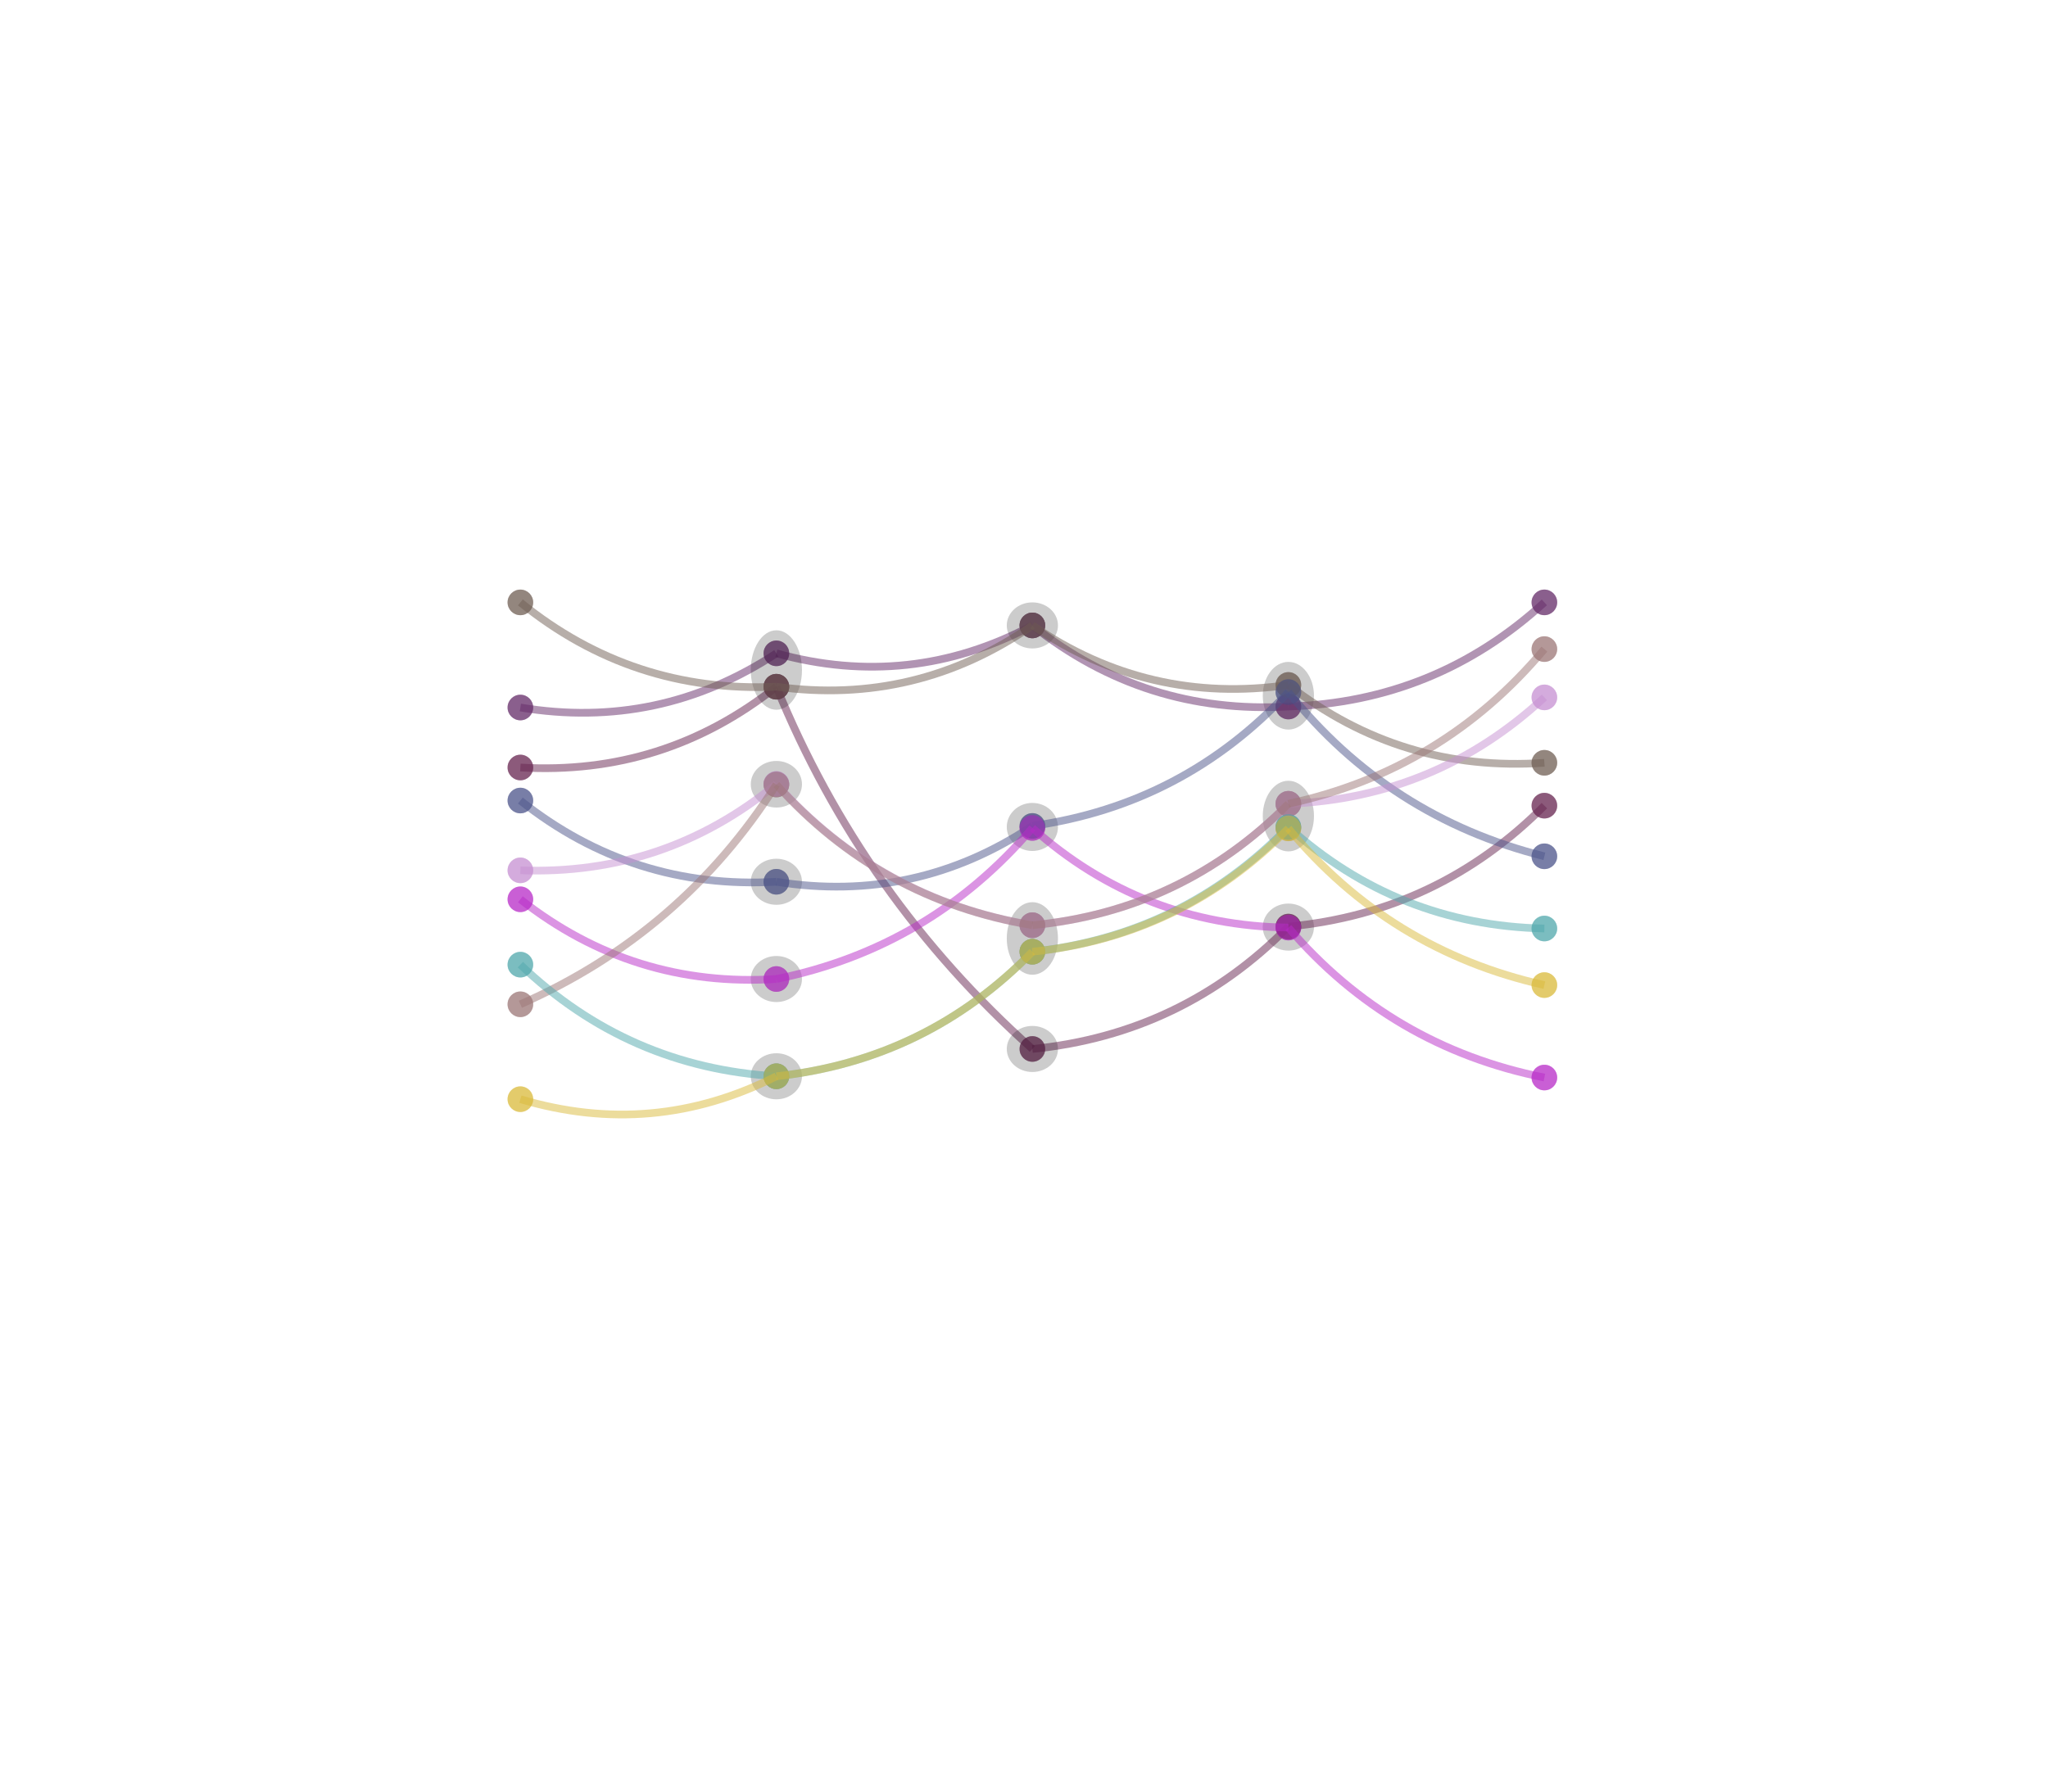 <svg
  version="1.2"
  xmlns="http://www.w3.org/2000/svg"
  viewBox="0 0 800 700"
  penrose="0"
>
  <penrose>
    <croppedViewBox>
      198.27133083561287 230.35791826126518 410.00004896461235
      214.55566754178972
    </croppedViewBox>
  </penrose>
  <rect
    x="293.271"
    y="246.262"
    width="20"
    height="31.052"
    fill="#ffffff"
    fill-opacity="0"
    stroke="none"
    rx="0"
    transform="rotate(0, 303.271, 261.788)"
  >
    <title>`E11`.rect</title>
  </rect>
  <rect
    x="393.271"
    y="352.493"
    width="20"
    height="28.353"
    fill="#ffffff"
    fill-opacity="0"
    stroke="none"
    rx="0"
    transform="rotate(0, 403.271, 366.669)"
  >
    <title>`E24`.rect</title>
  </rect>
  <rect
    x="293.271"
    y="335.517"
    width="20"
    height="18"
    fill="#ffffff"
    fill-opacity="0"
    stroke="none"
    rx="0"
    transform="rotate(0, 303.271, 344.517)"
  >
    <title>`E12`.rect</title>
  </rect>
  <rect
    x="293.271"
    y="411.517"
    width="20"
    height="18"
    fill="#ffffff"
    fill-opacity="0"
    stroke="none"
    rx="0"
    transform="rotate(0, 303.271, 420.517)"
  >
    <title>`E15`.rect</title>
  </rect>
  <rect
    x="493.271"
    y="353.033"
    width="20"
    height="18.382"
    fill="#ffffff"
    fill-opacity="0"
    stroke="none"
    rx="0"
    transform="rotate(0, 503.271, 362.225)"
  >
    <title>`E31`.rect</title>
  </rect>
  <rect
    x="393.271"
    y="400.846"
    width="20"
    height="18"
    fill="#ffffff"
    fill-opacity="0"
    stroke="none"
    rx="0"
    transform="rotate(0, 403.271, 409.846)"
  >
    <title>`E21`.rect</title>
  </rect>
  <rect
    x="393.271"
    y="235.358"
    width="20"
    height="18"
    fill="#ffffff"
    fill-opacity="0"
    stroke="none"
    rx="0"
    transform="rotate(0, 403.271, 244.358)"
  >
    <title>`E22`.rect</title>
  </rect>
  <rect
    x="493.271"
    y="258.612"
    width="20"
    height="26.443"
    fill="#ffffff"
    fill-opacity="0"
    stroke="none"
    rx="0"
    transform="rotate(0, 503.271, 271.833)"
  >
    <title>`E32`.rect</title>
  </rect>
  <circle
    fill="#652b68"
    fill-opacity="0.5"
    cx="503.271"
    cy="276.055"
    stroke="none"
    r="5"
  >
    <title>`N2`.dot3</title>
  </circle>
  <rect
    x="293.271"
    y="297.314"
    width="20"
    height="18.203"
    fill="#ffffff"
    fill-opacity="0"
    stroke="none"
    rx="0"
    transform="rotate(0, 303.271, 306.415)"
  >
    <title>`E14`.rect</title>
  </rect>
  <rect
    x="293.271"
    y="373.517"
    width="20"
    height="18"
    fill="#ffffff"
    fill-opacity="0"
    stroke="none"
    rx="0"
    transform="rotate(0, 303.271, 382.517)"
  >
    <title>`E13`.rect</title>
  </rect>
  <rect
    x="393.271"
    y="313.714"
    width="20"
    height="18.768"
    fill="#ffffff"
    fill-opacity="0"
    stroke="none"
    rx="0"
    transform="rotate(0, 403.271, 323.098)"
  >
    <title>`E23`.rect</title>
  </rect>
  <circle
    fill="#715f55"
    fill-opacity="0.5"
    cx="403.271"
    cy="244.358"
    stroke="none"
    r="5"
  >
    <title>`N3`.dot2</title>
  </circle>
  <circle
    fill="#4d558a"
    fill-opacity="0.5"
    cx="303.271"
    cy="344.517"
    stroke="none"
    r="5"
  >
    <title>`N4`.dot1</title>
  </circle>
  <rect
    x="493.271"
    y="305.055"
    width="20"
    height="27.597"
    fill="#ffffff"
    fill-opacity="0"
    stroke="none"
    rx="0"
    transform="rotate(0, 503.271, 318.853)"
  >
    <title>`E33`.rect</title>
  </rect>
  <circle
    fill="#50a9ac"
    fill-opacity="0.5"
    cx="403.271"
    cy="371.846"
    stroke="none"
    r="5"
  >
    <title>`N8`.dot2</title>
  </circle>
  <circle
    fill="#9d7676"
    fill-opacity="0.5"
    cx="503.271"
    cy="314.055"
    stroke="none"
    r="5"
  >
    <title>`N7`.dot3</title>
  </circle>
  <circle
    fill="#715f55"
    fill-opacity="0.5"
    cx="503.271"
    cy="267.612"
    stroke="none"
    r="5"
  >
    <title>`N3`.dot3</title>
  </circle>
  <circle
    fill="#715f55"
    fill-opacity="0.5"
    cx="303.271"
    cy="268.312"
    stroke="none"
    r="5"
  >
    <title>`N3`.dot1</title>
  </circle>
  <circle
    fill="#dbba3b"
    fill-opacity="0.5"
    cx="303.271"
    cy="420.517"
    stroke="none"
    r="5"
  >
    <title>`N9`.dot1</title>
  </circle>
  <circle
    fill="#dbba3b"
    fill-opacity="0.5"
    cx="503.271"
    cy="323.652"
    stroke="none"
    r="5"
  >
    <title>`N9`.dot3</title>
  </circle>
  <circle
    fill="#b82ac9"
    fill-opacity="0.5"
    cx="303.271"
    cy="382.517"
    stroke="none"
    r="5"
  >
    <title>`N5`.dot1</title>
  </circle>
  <circle
    fill="#b82ac9"
    fill-opacity="0.5"
    cx="403.271"
    cy="323.482"
    stroke="none"
    r="5"
  >
    <title>`N5`.dot2</title>
  </circle>
  <circle
    fill="#4d558a"
    fill-opacity="0.5"
    cx="403.271"
    cy="322.714"
    stroke="none"
    r="5"
  >
    <title>`N4`.dot2</title>
  </circle>
  <circle
    fill="#50a9ac"
    fill-opacity="0.5"
    cx="303.271"
    cy="420.517"
    stroke="none"
    r="5"
  >
    <title>`N8`.dot1</title>
  </circle>
  <circle
    fill="#652b68"
    fill-opacity="0.5"
    cx="403.271"
    cy="244.358"
    stroke="none"
    r="5"
  >
    <title>`N2`.dot2</title>
  </circle>
  <circle
    fill="#9d7676"
    fill-opacity="0.5"
    cx="303.271"
    cy="306.517"
    stroke="none"
    r="5"
  >
    <title>`N7`.dot1</title>
  </circle>
  <circle
    fill="#672551"
    fill-opacity="0.5"
    cx="303.271"
    cy="268.314"
    stroke="none"
    r="5"
  >
    <title>`N1`.dot1</title>
  </circle>
  <circle
    fill="#b82ac9"
    fill-opacity="0.5"
    cx="503.271"
    cy="362.416"
    stroke="none"
    r="5"
  >
    <title>`N5`.dot3</title>
  </circle>
  <circle
    fill="#9d7676"
    fill-opacity="0.5"
    cx="403.271"
    cy="361.504"
    stroke="none"
    r="5"
  >
    <title>`N7`.dot2</title>
  </circle>
  <circle
    fill="#50a9ac"
    fill-opacity="0.5"
    cx="503.271"
    cy="323.099"
    stroke="none"
    r="5"
  >
    <title>`N8`.dot3</title>
  </circle>
  <circle
    fill="#672551"
    fill-opacity="0.5"
    cx="403.271"
    cy="409.846"
    stroke="none"
    r="5"
  >
    <title>`N1`.dot2</title>
  </circle>
  <circle
    fill="#dbba3b"
    fill-opacity="0.5"
    cx="403.271"
    cy="371.846"
    stroke="none"
    r="5"
  >
    <title>`N9`.dot2</title>
  </circle>
  <circle
    fill="#672551"
    fill-opacity="0.5"
    cx="503.271"
    cy="362.033"
    stroke="none"
    r="5"
  >
    <title>`N1`.dot3</title>
  </circle>
  <circle
    fill="#652b68"
    fill-opacity="0.5"
    cx="303.271"
    cy="255.262"
    stroke="none"
    r="5"
  >
    <title>`N2`.dot1</title>
  </circle>
  <circle
    fill="#c690d3"
    fill-opacity="0.5"
    cx="303.271"
    cy="306.314"
    stroke="none"
    r="5"
  >
    <title>`N6`.dot1</title>
  </circle>
  <circle
    fill="#c690d3"
    fill-opacity="0.5"
    cx="403.271"
    cy="361.493"
    stroke="none"
    r="5"
  >
    <title>`N6`.dot2</title>
  </circle>
  <circle
    fill="#4d558a"
    fill-opacity="0.5"
    cx="503.271"
    cy="270.394"
    stroke="none"
    r="5"
  >
    <title>`N4`.dot3</title>
  </circle>
  <circle
    fill="#c690d3"
    fill-opacity="0.5"
    cx="503.271"
    cy="314.059"
    stroke="none"
    r="5"
  >
    <title>`N6`.dot3</title>
  </circle>
  <ellipse
    fill="#000000"
    fill-opacity="0.2"
    cx="503.271"
    cy="362.225"
    stroke="none"
    rx="10"
    ry="9.191"
  >
    <title>`E31`.ellipse</title>
  </ellipse>
  <circle
    fill="#672551"
    fill-opacity="0.5"
    cx="203.271"
    cy="299.874"
    stroke="none"
    r="5"
  >
    <title>`N1`.dotl</title>
  </circle>
  <circle
    fill="#672551"
    fill-opacity="0.5"
    cx="503.271"
    cy="362.033"
    stroke="none"
    r="5"
  >
    <title>`N1`.dot3P</title>
  </circle>
  <circle
    fill="#672551"
    fill-opacity="0.5"
    cx="603.271"
    cy="314.782"
    stroke="none"
    r="5"
  >
    <title>`N1`.dotrP</title>
  </circle>
  <circle
    fill="#672551"
    fill-opacity="0.5"
    cx="403.271"
    cy="409.846"
    stroke="none"
    r="5"
  >
    <title>`N1`.dot2P</title>
  </circle>
  <circle
    fill="#672551"
    fill-opacity="0.5"
    cx="303.271"
    cy="268.314"
    stroke="none"
    r="5"
  >
    <title>`N1`.dot1P</title>
  </circle>
  <circle
    fill="#672551"
    fill-opacity="0.5"
    cx="603.271"
    cy="314.782"
    stroke="none"
    r="5"
  >
    <title>`N1`.dotr</title>
  </circle>
  <circle
    fill="#672551"
    fill-opacity="0.5"
    cx="203.271"
    cy="299.874"
    stroke="none"
    r="5"
  >
    <title>`N1`.dotlP</title>
  </circle>
  <g>
    <filter
      id="hypergraph__`N1`.line3r-shadow"
      x="0"
      y="0"
      width="200%"
      height="200%"
    >
      <feOffset result="offOut" in="SourceAlpha" dx="5" dy="5" />
      <feGaussianBlur result="blurOut" in="offOut" stdDeviation="4" />
      <feBlend in="SourceGraphic" in2="blurOut" mode="normal" />
      <feComponentTransfer>
        <feFuncA type="linear" slope="0.5" />
      </feComponentTransfer>
      <feMerge>
        <feMergeNode />
        <feMergeNode in="SourceGraphic" />
      </feMerge>
    </filter>
    <path
      fill="none"
      stroke="#672551"
      stroke-opacity="0.5"
      stroke-width="3"
      stroke-linecap="butt"
      d="M 503.271 362.033 Q 561.816 356.49 603.271 314.782"
    />
    <title>`N1`.line3r</title>
  </g>
  <g>
    <filter
      id="hypergraph__`N1`.line12-shadow"
      x="0"
      y="0"
      width="200%"
      height="200%"
    >
      <feOffset result="offOut" in="SourceAlpha" dx="5" dy="5" />
      <feGaussianBlur result="blurOut" in="offOut" stdDeviation="4" />
      <feBlend in="SourceGraphic" in2="blurOut" mode="normal" />
      <feComponentTransfer>
        <feFuncA type="linear" slope="0.5" />
      </feComponentTransfer>
      <feMerge>
        <feMergeNode />
        <feMergeNode in="SourceGraphic" />
      </feMerge>
    </filter>
    <path
      fill="none"
      stroke="#672551"
      stroke-opacity="0.5"
      stroke-width="3"
      stroke-linecap="butt"
      d="M 303.271 268.314 Q 336.937 350.621 403.271 409.846"
    />
    <title>`N1`.line12</title>
  </g>
  <g>
    <filter
      id="hypergraph__`N1`.line23-shadow"
      x="0"
      y="0"
      width="200%"
      height="200%"
    >
      <feOffset result="offOut" in="SourceAlpha" dx="5" dy="5" />
      <feGaussianBlur result="blurOut" in="offOut" stdDeviation="4" />
      <feBlend in="SourceGraphic" in2="blurOut" mode="normal" />
      <feComponentTransfer>
        <feFuncA type="linear" slope="0.5" />
      </feComponentTransfer>
      <feMerge>
        <feMergeNode />
        <feMergeNode in="SourceGraphic" />
      </feMerge>
    </filter>
    <path
      fill="none"
      stroke="#672551"
      stroke-opacity="0.5"
      stroke-width="3"
      stroke-linecap="butt"
      d="M 403.271 409.846 Q 461.898 403.983 503.271 362.033"
    />
    <title>`N1`.line23</title>
  </g>
  <g>
    <filter
      id="hypergraph__`N1`.linel1-shadow"
      x="0"
      y="0"
      width="200%"
      height="200%"
    >
      <feOffset result="offOut" in="SourceAlpha" dx="5" dy="5" />
      <feGaussianBlur result="blurOut" in="offOut" stdDeviation="4" />
      <feBlend in="SourceGraphic" in2="blurOut" mode="normal" />
      <feComponentTransfer>
        <feFuncA type="linear" slope="0.5" />
      </feComponentTransfer>
      <feMerge>
        <feMergeNode />
        <feMergeNode in="SourceGraphic" />
      </feMerge>
    </filter>
    <path
      fill="none"
      stroke="#672551"
      stroke-opacity="0.5"
      stroke-width="3"
      stroke-linecap="butt"
      d="M 203.271 299.874 Q 259.291 303.166 303.271 268.314"
    />
    <title>`N1`.linel1</title>
  </g>
  <ellipse
    fill="#000000"
    fill-opacity="0.2"
    cx="403.271"
    cy="409.846"
    stroke="none"
    rx="10"
    ry="9"
  >
    <title>`E21`.ellipse</title>
  </ellipse>
  <ellipse
    fill="#000000"
    fill-opacity="0.2"
    cx="503.271"
    cy="271.833"
    stroke="none"
    rx="10"
    ry="13.222"
  >
    <title>`E32`.ellipse</title>
  </ellipse>
  <circle
    fill="#652b68"
    fill-opacity="0.5"
    cx="203.271"
    cy="276.432"
    stroke="none"
    r="5"
  >
    <title>`N2`.dotl</title>
  </circle>
  <circle
    fill="#652b68"
    fill-opacity="0.5"
    cx="503.271"
    cy="276.055"
    stroke="none"
    r="5"
  >
    <title>`N2`.dot3P</title>
  </circle>
  <circle
    fill="#652b68"
    fill-opacity="0.5"
    cx="603.271"
    cy="235.358"
    stroke="none"
    r="5"
  >
    <title>`N2`.dotrP</title>
  </circle>
  <circle
    fill="#652b68"
    fill-opacity="0.5"
    cx="403.271"
    cy="244.358"
    stroke="none"
    r="5"
  >
    <title>`N2`.dot2P</title>
  </circle>
  <circle
    fill="#652b68"
    fill-opacity="0.5"
    cx="303.271"
    cy="255.262"
    stroke="none"
    r="5"
  >
    <title>`N2`.dot1P</title>
  </circle>
  <circle
    fill="#652b68"
    fill-opacity="0.5"
    cx="603.271"
    cy="235.358"
    stroke="none"
    r="5"
  >
    <title>`N2`.dotr</title>
  </circle>
  <circle
    fill="#652b68"
    fill-opacity="0.5"
    cx="203.271"
    cy="276.432"
    stroke="none"
    r="5"
  >
    <title>`N2`.dotlP</title>
  </circle>
  <g>
    <filter
      id="hypergraph__`N2`.line3r-shadow"
      x="0"
      y="0"
      width="200%"
      height="200%"
    >
      <feOffset result="offOut" in="SourceAlpha" dx="5" dy="5" />
      <feGaussianBlur result="blurOut" in="offOut" stdDeviation="4" />
      <feBlend in="SourceGraphic" in2="blurOut" mode="normal" />
      <feComponentTransfer>
        <feFuncA type="linear" slope="0.5" />
      </feComponentTransfer>
      <feMerge>
        <feMergeNode />
        <feMergeNode in="SourceGraphic" />
      </feMerge>
    </filter>
    <path
      fill="none"
      stroke="#652b68"
      stroke-opacity="0.5"
      stroke-width="3"
      stroke-linecap="butt"
      d="M 503.271 276.055 Q 560.81 274.231 603.271 235.358"
    />
    <title>`N2`.line3r</title>
  </g>
  <g>
    <filter
      id="hypergraph__`N2`.line12-shadow"
      x="0"
      y="0"
      width="200%"
      height="200%"
    >
      <feOffset result="offOut" in="SourceAlpha" dx="5" dy="5" />
      <feGaussianBlur result="blurOut" in="offOut" stdDeviation="4" />
      <feBlend in="SourceGraphic" in2="blurOut" mode="normal" />
      <feComponentTransfer>
        <feFuncA type="linear" slope="0.5" />
      </feComponentTransfer>
      <feMerge>
        <feMergeNode />
        <feMergeNode in="SourceGraphic" />
      </feMerge>
    </filter>
    <path
      fill="none"
      stroke="#652b68"
      stroke-opacity="0.5"
      stroke-width="3"
      stroke-linecap="butt"
      d="M 303.271 255.262 Q 355.439 269.692 403.271 244.358"
    />
    <title>`N2`.line12</title>
  </g>
  <g>
    <filter
      id="hypergraph__`N2`.line23-shadow"
      x="0"
      y="0"
      width="200%"
      height="200%"
    >
      <feOffset result="offOut" in="SourceAlpha" dx="5" dy="5" />
      <feGaussianBlur result="blurOut" in="offOut" stdDeviation="4" />
      <feBlend in="SourceGraphic" in2="blurOut" mode="normal" />
      <feComponentTransfer>
        <feFuncA type="linear" slope="0.5" />
      </feComponentTransfer>
      <feMerge>
        <feMergeNode />
        <feMergeNode in="SourceGraphic" />
      </feMerge>
    </filter>
    <path
      fill="none"
      stroke="#652b68"
      stroke-opacity="0.5"
      stroke-width="3"
      stroke-linecap="butt"
      d="M 403.271 244.358 Q 447.228 279.271 503.271 276.055"
    />
    <title>`N2`.line23</title>
  </g>
  <g>
    <filter
      id="hypergraph__`N2`.linel1-shadow"
      x="0"
      y="0"
      width="200%"
      height="200%"
    >
      <feOffset result="offOut" in="SourceAlpha" dx="5" dy="5" />
      <feGaussianBlur result="blurOut" in="offOut" stdDeviation="4" />
      <feBlend in="SourceGraphic" in2="blurOut" mode="normal" />
      <feComponentTransfer>
        <feFuncA type="linear" slope="0.5" />
      </feComponentTransfer>
      <feMerge>
        <feMergeNode />
        <feMergeNode in="SourceGraphic" />
      </feMerge>
    </filter>
    <path
      fill="none"
      stroke="#652b68"
      stroke-opacity="0.5"
      stroke-width="3"
      stroke-linecap="butt"
      d="M 203.271 276.432 Q 257.413 285.413 303.271 255.262"
    />
    <title>`N2`.linel1</title>
  </g>
  <ellipse
    fill="#000000"
    fill-opacity="0.2"
    cx="303.271"
    cy="261.788"
    stroke="none"
    rx="10"
    ry="15.526"
  >
    <title>`E11`.ellipse</title>
  </ellipse>
  <ellipse
    fill="#000000"
    fill-opacity="0.2"
    cx="403.271"
    cy="244.358"
    stroke="none"
    rx="10"
    ry="9"
  >
    <title>`E22`.ellipse</title>
  </ellipse>
  <ellipse
    fill="#000000"
    fill-opacity="0.2"
    cx="503.271"
    cy="318.853"
    stroke="none"
    rx="10"
    ry="13.798"
  >
    <title>`E33`.ellipse</title>
  </ellipse>
  <circle
    fill="#715f55"
    fill-opacity="0.5"
    cx="203.271"
    cy="235.362"
    stroke="none"
    r="5"
  >
    <title>`N3`.dotl</title>
  </circle>
  <circle
    fill="#715f55"
    fill-opacity="0.5"
    cx="503.271"
    cy="267.612"
    stroke="none"
    r="5"
  >
    <title>`N3`.dot3P</title>
  </circle>
  <circle
    fill="#715f55"
    fill-opacity="0.5"
    cx="603.271"
    cy="298.034"
    stroke="none"
    r="5"
  >
    <title>`N3`.dotrP</title>
  </circle>
  <circle
    fill="#715f55"
    fill-opacity="0.5"
    cx="403.271"
    cy="244.358"
    stroke="none"
    r="5"
  >
    <title>`N3`.dot2P</title>
  </circle>
  <circle
    fill="#715f55"
    fill-opacity="0.5"
    cx="303.271"
    cy="268.312"
    stroke="none"
    r="5"
  >
    <title>`N3`.dot1P</title>
  </circle>
  <circle
    fill="#715f55"
    fill-opacity="0.5"
    cx="603.271"
    cy="298.034"
    stroke="none"
    r="5"
  >
    <title>`N3`.dotr</title>
  </circle>
  <circle
    fill="#715f55"
    fill-opacity="0.5"
    cx="203.271"
    cy="235.362"
    stroke="none"
    r="5"
  >
    <title>`N3`.dotlP</title>
  </circle>
  <g>
    <filter
      id="hypergraph__`N3`.line3r-shadow"
      x="0"
      y="0"
      width="200%"
      height="200%"
    >
      <feOffset result="offOut" in="SourceAlpha" dx="5" dy="5" />
      <feGaussianBlur result="blurOut" in="offOut" stdDeviation="4" />
      <feBlend in="SourceGraphic" in2="blurOut" mode="normal" />
      <feComponentTransfer>
        <feFuncA type="linear" slope="0.5" />
      </feComponentTransfer>
      <feMerge>
        <feMergeNode />
        <feMergeNode in="SourceGraphic" />
      </feMerge>
    </filter>
    <path
      fill="none"
      stroke="#715f55"
      stroke-opacity="0.5"
      stroke-width="3"
      stroke-linecap="butt"
      d="M 503.271 267.612 Q 547.45 301.957 603.271 298.034"
    />
    <title>`N3`.line3r</title>
  </g>
  <g>
    <filter
      id="hypergraph__`N3`.line12-shadow"
      x="0"
      y="0"
      width="200%"
      height="200%"
    >
      <feOffset result="offOut" in="SourceAlpha" dx="5" dy="5" />
      <feGaussianBlur result="blurOut" in="offOut" stdDeviation="4" />
      <feBlend in="SourceGraphic" in2="blurOut" mode="normal" />
      <feComponentTransfer>
        <feFuncA type="linear" slope="0.5" />
      </feComponentTransfer>
      <feMerge>
        <feMergeNode />
        <feMergeNode in="SourceGraphic" />
      </feMerge>
    </filter>
    <path
      fill="none"
      stroke="#715f55"
      stroke-opacity="0.5"
      stroke-width="3"
      stroke-linecap="butt"
      d="M 303.271 268.312 Q 357.93 275.785 403.271 244.358"
    />
    <title>`N3`.line12</title>
  </g>
  <g>
    <filter
      id="hypergraph__`N3`.line23-shadow"
      x="0"
      y="0"
      width="200%"
      height="200%"
    >
      <feOffset result="offOut" in="SourceAlpha" dx="5" dy="5" />
      <feGaussianBlur result="blurOut" in="offOut" stdDeviation="4" />
      <feBlend in="SourceGraphic" in2="blurOut" mode="normal" />
      <feComponentTransfer>
        <feFuncA type="linear" slope="0.5" />
      </feComponentTransfer>
      <feMerge>
        <feMergeNode />
        <feMergeNode in="SourceGraphic" />
      </feMerge>
    </filter>
    <path
      fill="none"
      stroke="#715f55"
      stroke-opacity="0.5"
      stroke-width="3"
      stroke-linecap="butt"
      d="M 403.271 244.358 Q 448.741 275.465 503.271 267.612"
    />
    <title>`N3`.line23</title>
  </g>
  <g>
    <filter
      id="hypergraph__`N3`.linel1-shadow"
      x="0"
      y="0"
      width="200%"
      height="200%"
    >
      <feOffset result="offOut" in="SourceAlpha" dx="5" dy="5" />
      <feGaussianBlur result="blurOut" in="offOut" stdDeviation="4" />
      <feBlend in="SourceGraphic" in2="blurOut" mode="normal" />
      <feComponentTransfer>
        <feFuncA type="linear" slope="0.5" />
      </feComponentTransfer>
      <feMerge>
        <feMergeNode />
        <feMergeNode in="SourceGraphic" />
      </feMerge>
    </filter>
    <path
      fill="none"
      stroke="#715f55"
      stroke-opacity="0.5"
      stroke-width="3"
      stroke-linecap="butt"
      d="M 203.271 235.362 Q 247.012 270.832 303.271 268.312"
    />
    <title>`N3`.linel1</title>
  </g>
  <ellipse
    fill="#000000"
    fill-opacity="0.2"
    cx="303.271"
    cy="344.517"
    stroke="none"
    rx="10"
    ry="9"
  >
    <title>`E12`.ellipse</title>
  </ellipse>
  <ellipse
    fill="#000000"
    fill-opacity="0.2"
    cx="403.271"
    cy="323.098"
    stroke="none"
    rx="10"
    ry="9.384"
  >
    <title>`E23`.ellipse</title>
  </ellipse>
  <circle
    fill="#4d558a"
    fill-opacity="0.5"
    cx="203.271"
    cy="312.782"
    stroke="none"
    r="5"
  >
    <title>`N4`.dotl</title>
  </circle>
  <circle
    fill="#4d558a"
    fill-opacity="0.5"
    cx="503.271"
    cy="270.394"
    stroke="none"
    r="5"
  >
    <title>`N4`.dot3P</title>
  </circle>
  <circle
    fill="#4d558a"
    fill-opacity="0.5"
    cx="603.271"
    cy="334.565"
    stroke="none"
    r="5"
  >
    <title>`N4`.dotrP</title>
  </circle>
  <circle
    fill="#4d558a"
    fill-opacity="0.5"
    cx="403.271"
    cy="322.714"
    stroke="none"
    r="5"
  >
    <title>`N4`.dot2P</title>
  </circle>
  <circle
    fill="#4d558a"
    fill-opacity="0.5"
    cx="303.271"
    cy="344.517"
    stroke="none"
    r="5"
  >
    <title>`N4`.dot1P</title>
  </circle>
  <circle
    fill="#4d558a"
    fill-opacity="0.5"
    cx="603.271"
    cy="334.565"
    stroke="none"
    r="5"
  >
    <title>`N4`.dotr</title>
  </circle>
  <circle
    fill="#4d558a"
    fill-opacity="0.5"
    cx="203.271"
    cy="312.782"
    stroke="none"
    r="5"
  >
    <title>`N4`.dotlP</title>
  </circle>
  <g>
    <filter
      id="hypergraph__`N4`.line3r-shadow"
      x="0"
      y="0"
      width="200%"
      height="200%"
    >
      <feOffset result="offOut" in="SourceAlpha" dx="5" dy="5" />
      <feGaussianBlur result="blurOut" in="offOut" stdDeviation="4" />
      <feBlend in="SourceGraphic" in2="blurOut" mode="normal" />
      <feComponentTransfer>
        <feFuncA type="linear" slope="0.5" />
      </feComponentTransfer>
      <feMerge>
        <feMergeNode />
        <feMergeNode in="SourceGraphic" />
      </feMerge>
    </filter>
    <path
      fill="none"
      stroke="#4d558a"
      stroke-opacity="0.5"
      stroke-width="3"
      stroke-linecap="butt"
      d="M 503.271 270.394 Q 542.47 319.312 603.271 334.565"
    />
    <title>`N4`.line3r</title>
  </g>
  <g>
    <filter
      id="hypergraph__`N4`.line12-shadow"
      x="0"
      y="0"
      width="200%"
      height="200%"
    >
      <feOffset result="offOut" in="SourceAlpha" dx="5" dy="5" />
      <feGaussianBlur result="blurOut" in="offOut" stdDeviation="4" />
      <feBlend in="SourceGraphic" in2="blurOut" mode="normal" />
      <feComponentTransfer>
        <feFuncA type="linear" slope="0.5" />
      </feComponentTransfer>
      <feMerge>
        <feMergeNode />
        <feMergeNode in="SourceGraphic" />
      </feMerge>
    </filter>
    <path
      fill="none"
      stroke="#4d558a"
      stroke-opacity="0.5"
      stroke-width="3"
      stroke-linecap="butt"
      d="M 303.271 344.517 Q 357.532 353.156 403.271 322.714"
    />
    <title>`N4`.line12</title>
  </g>
  <g>
    <filter
      id="hypergraph__`N4`.line23-shadow"
      x="0"
      y="0"
      width="200%"
      height="200%"
    >
      <feOffset result="offOut" in="SourceAlpha" dx="5" dy="5" />
      <feGaussianBlur result="blurOut" in="offOut" stdDeviation="4" />
      <feBlend in="SourceGraphic" in2="blurOut" mode="normal" />
      <feComponentTransfer>
        <feFuncA type="linear" slope="0.5" />
      </feComponentTransfer>
      <feMerge>
        <feMergeNode />
        <feMergeNode in="SourceGraphic" />
      </feMerge>
    </filter>
    <path
      fill="none"
      stroke="#4d558a"
      stroke-opacity="0.5"
      stroke-width="3"
      stroke-linecap="butt"
      d="M 403.271 322.714 Q 462.543 314.275 503.271 270.394"
    />
    <title>`N4`.line23</title>
  </g>
  <g>
    <filter
      id="hypergraph__`N4`.linel1-shadow"
      x="0"
      y="0"
      width="200%"
      height="200%"
    >
      <feOffset result="offOut" in="SourceAlpha" dx="5" dy="5" />
      <feGaussianBlur result="blurOut" in="offOut" stdDeviation="4" />
      <feBlend in="SourceGraphic" in2="blurOut" mode="normal" />
      <feComponentTransfer>
        <feFuncA type="linear" slope="0.5" />
      </feComponentTransfer>
      <feMerge>
        <feMergeNode />
        <feMergeNode in="SourceGraphic" />
      </feMerge>
    </filter>
    <path
      fill="none"
      stroke="#4d558a"
      stroke-opacity="0.5"
      stroke-width="3"
      stroke-linecap="butt"
      d="M 203.271 312.782 Q 247.222 347.712 303.271 344.517"
    />
    <title>`N4`.linel1</title>
  </g>
  <ellipse
    fill="#000000"
    fill-opacity="0.2"
    cx="303.271"
    cy="382.517"
    stroke="none"
    rx="10"
    ry="9"
  >
    <title>`E13`.ellipse</title>
  </ellipse>
  <ellipse
    fill="#000000"
    fill-opacity="0.2"
    cx="403.271"
    cy="366.669"
    stroke="none"
    rx="10"
    ry="14.176"
  >
    <title>`E24`.ellipse</title>
  </ellipse>
  <circle
    fill="#b82ac9"
    fill-opacity="0.5"
    cx="203.271"
    cy="351.37"
    stroke="none"
    r="5"
  >
    <title>`N5`.dotl</title>
  </circle>
  <circle
    fill="#b82ac9"
    fill-opacity="0.5"
    cx="503.271"
    cy="362.416"
    stroke="none"
    r="5"
  >
    <title>`N5`.dot3P</title>
  </circle>
  <circle
    fill="#b82ac9"
    fill-opacity="0.5"
    cx="603.271"
    cy="421.013"
    stroke="none"
    r="5"
  >
    <title>`N5`.dotrP</title>
  </circle>
  <circle
    fill="#b82ac9"
    fill-opacity="0.5"
    cx="403.271"
    cy="323.482"
    stroke="none"
    r="5"
  >
    <title>`N5`.dot2P</title>
  </circle>
  <circle
    fill="#b82ac9"
    fill-opacity="0.5"
    cx="303.271"
    cy="382.517"
    stroke="none"
    r="5"
  >
    <title>`N5`.dot1P</title>
  </circle>
  <circle
    fill="#b82ac9"
    fill-opacity="0.5"
    cx="603.271"
    cy="421.013"
    stroke="none"
    r="5"
  >
    <title>`N5`.dotr</title>
  </circle>
  <circle
    fill="#b82ac9"
    fill-opacity="0.5"
    cx="203.271"
    cy="351.37"
    stroke="none"
    r="5"
  >
    <title>`N5`.dotlP</title>
  </circle>
  <g>
    <filter
      id="hypergraph__`N5`.line3r-shadow"
      x="0"
      y="0"
      width="200%"
      height="200%"
    >
      <feOffset result="offOut" in="SourceAlpha" dx="5" dy="5" />
      <feGaussianBlur result="blurOut" in="offOut" stdDeviation="4" />
      <feBlend in="SourceGraphic" in2="blurOut" mode="normal" />
      <feComponentTransfer>
        <feFuncA type="linear" slope="0.5" />
      </feComponentTransfer>
      <feMerge>
        <feMergeNode />
        <feMergeNode in="SourceGraphic" />
      </feMerge>
    </filter>
    <path
      fill="none"
      stroke="#b82ac9"
      stroke-opacity="0.5"
      stroke-width="3"
      stroke-linecap="butt"
      d="M 503.271 362.416 Q 543.16 408.97 603.271 421.013"
    />
    <title>`N5`.line3r</title>
  </g>
  <g>
    <filter
      id="hypergraph__`N5`.line12-shadow"
      x="0"
      y="0"
      width="200%"
      height="200%"
    >
      <feOffset result="offOut" in="SourceAlpha" dx="5" dy="5" />
      <feGaussianBlur result="blurOut" in="offOut" stdDeviation="4" />
      <feBlend in="SourceGraphic" in2="blurOut" mode="normal" />
      <feComponentTransfer>
        <feFuncA type="linear" slope="0.5" />
      </feComponentTransfer>
      <feMerge>
        <feMergeNode />
        <feMergeNode in="SourceGraphic" />
      </feMerge>
    </filter>
    <path
      fill="none"
      stroke="#b82ac9"
      stroke-opacity="0.5"
      stroke-width="3"
      stroke-linecap="butt"
      d="M 303.271 382.517 Q 363.439 370.222 403.271 323.482"
    />
    <title>`N5`.line12</title>
  </g>
  <g>
    <filter
      id="hypergraph__`N5`.line23-shadow"
      x="0"
      y="0"
      width="200%"
      height="200%"
    >
      <feOffset result="offOut" in="SourceAlpha" dx="5" dy="5" />
      <feGaussianBlur result="blurOut" in="offOut" stdDeviation="4" />
      <feBlend in="SourceGraphic" in2="blurOut" mode="normal" />
      <feComponentTransfer>
        <feFuncA type="linear" slope="0.5" />
      </feComponentTransfer>
      <feMerge>
        <feMergeNode />
        <feMergeNode in="SourceGraphic" />
      </feMerge>
    </filter>
    <path
      fill="none"
      stroke="#b82ac9"
      stroke-opacity="0.5"
      stroke-width="3"
      stroke-linecap="butt"
      d="M 403.271 323.482 Q 446.015 361.586 503.271 362.416"
    />
    <title>`N5`.line23</title>
  </g>
  <g>
    <filter
      id="hypergraph__`N5`.linel1-shadow"
      x="0"
      y="0"
      width="200%"
      height="200%"
    >
      <feOffset result="offOut" in="SourceAlpha" dx="5" dy="5" />
      <feGaussianBlur result="blurOut" in="offOut" stdDeviation="4" />
      <feBlend in="SourceGraphic" in2="blurOut" mode="normal" />
      <feComponentTransfer>
        <feFuncA type="linear" slope="0.5" />
      </feComponentTransfer>
      <feMerge>
        <feMergeNode />
        <feMergeNode in="SourceGraphic" />
      </feMerge>
    </filter>
    <path
      fill="none"
      stroke="#b82ac9"
      stroke-opacity="0.5"
      stroke-width="3"
      stroke-linecap="butt"
      d="M 203.271 351.37 Q 247.324 386.039 303.271 382.517"
    />
    <title>`N5`.linel1</title>
  </g>
  <ellipse
    fill="#000000"
    fill-opacity="0.2"
    cx="303.271"
    cy="306.415"
    stroke="none"
    rx="10"
    ry="9.102"
  >
    <title>`E14`.ellipse</title>
  </ellipse>
  <circle
    fill="#c690d3"
    fill-opacity="0.5"
    cx="203.271"
    cy="340.052"
    stroke="none"
    r="5"
  >
    <title>`N6`.dotl</title>
  </circle>
  <circle
    fill="#c690d3"
    fill-opacity="0.5"
    cx="503.271"
    cy="314.059"
    stroke="none"
    r="5"
  >
    <title>`N6`.dot3P</title>
  </circle>
  <circle
    fill="#c690d3"
    fill-opacity="0.5"
    cx="603.271"
    cy="272.483"
    stroke="none"
    r="5"
  >
    <title>`N6`.dotrP</title>
  </circle>
  <circle
    fill="#c690d3"
    fill-opacity="0.5"
    cx="403.271"
    cy="361.493"
    stroke="none"
    r="5"
  >
    <title>`N6`.dot2P</title>
  </circle>
  <circle
    fill="#c690d3"
    fill-opacity="0.5"
    cx="303.271"
    cy="306.314"
    stroke="none"
    r="5"
  >
    <title>`N6`.dot1P</title>
  </circle>
  <circle
    fill="#c690d3"
    fill-opacity="0.5"
    cx="603.271"
    cy="272.483"
    stroke="none"
    r="5"
  >
    <title>`N6`.dotr</title>
  </circle>
  <circle
    fill="#c690d3"
    fill-opacity="0.5"
    cx="203.271"
    cy="340.052"
    stroke="none"
    r="5"
  >
    <title>`N6`.dotlP</title>
  </circle>
  <g>
    <filter
      id="hypergraph__`N6`.line3r-shadow"
      x="0"
      y="0"
      width="200%"
      height="200%"
    >
      <feOffset result="offOut" in="SourceAlpha" dx="5" dy="5" />
      <feGaussianBlur result="blurOut" in="offOut" stdDeviation="4" />
      <feBlend in="SourceGraphic" in2="blurOut" mode="normal" />
      <feComponentTransfer>
        <feFuncA type="linear" slope="0.5" />
      </feComponentTransfer>
      <feMerge>
        <feMergeNode />
        <feMergeNode in="SourceGraphic" />
      </feMerge>
    </filter>
    <path
      fill="none"
      stroke="#c690d3"
      stroke-opacity="0.5"
      stroke-width="3"
      stroke-linecap="butt"
      d="M 503.271 314.059 Q 560.949 311.738 603.271 272.483"
    />
    <title>`N6`.line3r</title>
  </g>
  <g>
    <filter
      id="hypergraph__`N6`.line12-shadow"
      x="0"
      y="0"
      width="200%"
      height="200%"
    >
      <feOffset result="offOut" in="SourceAlpha" dx="5" dy="5" />
      <feGaussianBlur result="blurOut" in="offOut" stdDeviation="4" />
      <feBlend in="SourceGraphic" in2="blurOut" mode="normal" />
      <feComponentTransfer>
        <feFuncA type="linear" slope="0.5" />
      </feComponentTransfer>
      <feMerge>
        <feMergeNode />
        <feMergeNode in="SourceGraphic" />
      </feMerge>
    </filter>
    <path
      fill="none"
      stroke="#c690d3"
      stroke-opacity="0.5"
      stroke-width="3"
      stroke-linecap="butt"
      d="M 303.271 306.314 Q 343.609 351.414 403.271 361.493"
    />
    <title>`N6`.line12</title>
  </g>
  <g>
    <filter
      id="hypergraph__`N6`.line23-shadow"
      x="0"
      y="0"
      width="200%"
      height="200%"
    >
      <feOffset result="offOut" in="SourceAlpha" dx="5" dy="5" />
      <feGaussianBlur result="blurOut" in="offOut" stdDeviation="4" />
      <feBlend in="SourceGraphic" in2="blurOut" mode="normal" />
      <feComponentTransfer>
        <feFuncA type="linear" slope="0.5" />
      </feComponentTransfer>
      <feMerge>
        <feMergeNode />
        <feMergeNode in="SourceGraphic" />
      </feMerge>
    </filter>
    <path
      fill="none"
      stroke="#c690d3"
      stroke-opacity="0.5"
      stroke-width="3"
      stroke-linecap="butt"
      d="M 403.271 361.493 Q 461.843 355.846 503.271 314.059"
    />
    <title>`N6`.line23</title>
  </g>
  <g>
    <filter
      id="hypergraph__`N6`.linel1-shadow"
      x="0"
      y="0"
      width="200%"
      height="200%"
    >
      <feOffset result="offOut" in="SourceAlpha" dx="5" dy="5" />
      <feGaussianBlur result="blurOut" in="offOut" stdDeviation="4" />
      <feBlend in="SourceGraphic" in2="blurOut" mode="normal" />
      <feComponentTransfer>
        <feFuncA type="linear" slope="0.5" />
      </feComponentTransfer>
      <feMerge>
        <feMergeNode />
        <feMergeNode in="SourceGraphic" />
      </feMerge>
    </filter>
    <path
      fill="none"
      stroke="#c690d3"
      stroke-opacity="0.5"
      stroke-width="3"
      stroke-linecap="butt"
      d="M 203.271 340.052 Q 259.665 342.133 303.271 306.314"
    />
    <title>`N6`.linel1</title>
  </g>
  <ellipse
    fill="#000000"
    fill-opacity="0.2"
    cx="303.271"
    cy="420.517"
    stroke="none"
    rx="10"
    ry="9"
  >
    <title>`E15`.ellipse</title>
  </ellipse>
  <circle
    fill="#9d7676"
    fill-opacity="0.5"
    cx="203.271"
    cy="392.391"
    stroke="none"
    r="5"
  >
    <title>`N7`.dotl</title>
  </circle>
  <circle
    fill="#9d7676"
    fill-opacity="0.5"
    cx="503.271"
    cy="314.055"
    stroke="none"
    r="5"
  >
    <title>`N7`.dot3P</title>
  </circle>
  <circle
    fill="#9d7676"
    fill-opacity="0.5"
    cx="603.271"
    cy="253.61"
    stroke="none"
    r="5"
  >
    <title>`N7`.dotrP</title>
  </circle>
  <circle
    fill="#9d7676"
    fill-opacity="0.5"
    cx="403.271"
    cy="361.504"
    stroke="none"
    r="5"
  >
    <title>`N7`.dot2P</title>
  </circle>
  <circle
    fill="#9d7676"
    fill-opacity="0.5"
    cx="303.271"
    cy="306.517"
    stroke="none"
    r="5"
  >
    <title>`N7`.dot1P</title>
  </circle>
  <circle
    fill="#9d7676"
    fill-opacity="0.5"
    cx="603.271"
    cy="253.61"
    stroke="none"
    r="5"
  >
    <title>`N7`.dotr</title>
  </circle>
  <circle
    fill="#9d7676"
    fill-opacity="0.5"
    cx="203.271"
    cy="392.391"
    stroke="none"
    r="5"
  >
    <title>`N7`.dotlP</title>
  </circle>
  <g>
    <filter
      id="hypergraph__`N7`.line3r-shadow"
      x="0"
      y="0"
      width="200%"
      height="200%"
    >
      <feOffset result="offOut" in="SourceAlpha" dx="5" dy="5" />
      <feGaussianBlur result="blurOut" in="offOut" stdDeviation="4" />
      <feBlend in="SourceGraphic" in2="blurOut" mode="normal" />
      <feComponentTransfer>
        <feFuncA type="linear" slope="0.5" />
      </feComponentTransfer>
      <feMerge>
        <feMergeNode />
        <feMergeNode in="SourceGraphic" />
      </feMerge>
    </filter>
    <path
      fill="none"
      stroke="#9d7676"
      stroke-opacity="0.5"
      stroke-width="3"
      stroke-linecap="butt"
      d="M 503.271 314.055 Q 563.617 300.949 603.271 253.61"
    />
    <title>`N7`.line3r</title>
  </g>
  <g>
    <filter
      id="hypergraph__`N7`.line12-shadow"
      x="0"
      y="0"
      width="200%"
      height="200%"
    >
      <feOffset result="offOut" in="SourceAlpha" dx="5" dy="5" />
      <feGaussianBlur result="blurOut" in="offOut" stdDeviation="4" />
      <feBlend in="SourceGraphic" in2="blurOut" mode="normal" />
      <feComponentTransfer>
        <feFuncA type="linear" slope="0.5" />
      </feComponentTransfer>
      <feMerge>
        <feMergeNode />
        <feMergeNode in="SourceGraphic" />
      </feMerge>
    </filter>
    <path
      fill="none"
      stroke="#9d7676"
      stroke-opacity="0.5"
      stroke-width="3"
      stroke-linecap="butt"
      d="M 303.271 306.517 Q 343.635 351.536 403.271 361.504"
    />
    <title>`N7`.line12</title>
  </g>
  <g>
    <filter
      id="hypergraph__`N7`.line23-shadow"
      x="0"
      y="0"
      width="200%"
      height="200%"
    >
      <feOffset result="offOut" in="SourceAlpha" dx="5" dy="5" />
      <feGaussianBlur result="blurOut" in="offOut" stdDeviation="4" />
      <feBlend in="SourceGraphic" in2="blurOut" mode="normal" />
      <feComponentTransfer>
        <feFuncA type="linear" slope="0.5" />
      </feComponentTransfer>
      <feMerge>
        <feMergeNode />
        <feMergeNode in="SourceGraphic" />
      </feMerge>
    </filter>
    <path
      fill="none"
      stroke="#9d7676"
      stroke-opacity="0.5"
      stroke-width="3"
      stroke-linecap="butt"
      d="M 403.271 361.504 Q 461.845 355.848 503.271 314.055"
    />
    <title>`N7`.line23</title>
  </g>
  <g>
    <filter
      id="hypergraph__`N7`.linel1-shadow"
      x="0"
      y="0"
      width="200%"
      height="200%"
    >
      <feOffset result="offOut" in="SourceAlpha" dx="5" dy="5" />
      <feGaussianBlur result="blurOut" in="offOut" stdDeviation="4" />
      <feBlend in="SourceGraphic" in2="blurOut" mode="normal" />
      <feComponentTransfer>
        <feFuncA type="linear" slope="0.5" />
      </feComponentTransfer>
      <feMerge>
        <feMergeNode />
        <feMergeNode in="SourceGraphic" />
      </feMerge>
    </filter>
    <path
      fill="none"
      stroke="#9d7676"
      stroke-opacity="0.5"
      stroke-width="3"
      stroke-linecap="butt"
      d="M 203.271 392.391 Q 266.301 364.627 303.271 306.517"
    />
    <title>`N7`.linel1</title>
  </g>
  <circle
    fill="#50a9ac"
    fill-opacity="0.5"
    cx="203.271"
    cy="376.9"
    stroke="none"
    r="5"
  >
    <title>`N8`.dotl</title>
  </circle>
  <circle
    fill="#50a9ac"
    fill-opacity="0.5"
    cx="503.271"
    cy="323.099"
    stroke="none"
    r="5"
  >
    <title>`N8`.dot3P</title>
  </circle>
  <circle
    fill="#50a9ac"
    fill-opacity="0.5"
    cx="603.271"
    cy="362.782"
    stroke="none"
    r="5"
  >
    <title>`N8`.dotrP</title>
  </circle>
  <circle
    fill="#50a9ac"
    fill-opacity="0.5"
    cx="403.271"
    cy="371.846"
    stroke="none"
    r="5"
  >
    <title>`N8`.dot2P</title>
  </circle>
  <circle
    fill="#50a9ac"
    fill-opacity="0.5"
    cx="303.271"
    cy="420.517"
    stroke="none"
    r="5"
  >
    <title>`N8`.dot1P</title>
  </circle>
  <circle
    fill="#50a9ac"
    fill-opacity="0.5"
    cx="603.271"
    cy="362.782"
    stroke="none"
    r="5"
  >
    <title>`N8`.dotr</title>
  </circle>
  <circle
    fill="#50a9ac"
    fill-opacity="0.5"
    cx="203.271"
    cy="376.9"
    stroke="none"
    r="5"
  >
    <title>`N8`.dotlP</title>
  </circle>
  <g>
    <filter
      id="hypergraph__`N8`.line3r-shadow"
      x="0"
      y="0"
      width="200%"
      height="200%"
    >
      <feOffset result="offOut" in="SourceAlpha" dx="5" dy="5" />
      <feGaussianBlur result="blurOut" in="offOut" stdDeviation="4" />
      <feBlend in="SourceGraphic" in2="blurOut" mode="normal" />
      <feComponentTransfer>
        <feFuncA type="linear" slope="0.5" />
      </feComponentTransfer>
      <feMerge>
        <feMergeNode />
        <feMergeNode in="SourceGraphic" />
      </feMerge>
    </filter>
    <path
      fill="none"
      stroke="#50a9ac"
      stroke-opacity="0.5"
      stroke-width="3"
      stroke-linecap="butt"
      d="M 503.271 323.099 Q 545.894 361.53 603.271 362.782"
    />
    <title>`N8`.line3r</title>
  </g>
  <g>
    <filter
      id="hypergraph__`N8`.line12-shadow"
      x="0"
      y="0"
      width="200%"
      height="200%"
    >
      <feOffset result="offOut" in="SourceAlpha" dx="5" dy="5" />
      <feGaussianBlur result="blurOut" in="offOut" stdDeviation="4" />
      <feBlend in="SourceGraphic" in2="blurOut" mode="normal" />
      <feComponentTransfer>
        <feFuncA type="linear" slope="0.5" />
      </feComponentTransfer>
      <feMerge>
        <feMergeNode />
        <feMergeNode in="SourceGraphic" />
      </feMerge>
    </filter>
    <path
      fill="none"
      stroke="#50a9ac"
      stroke-opacity="0.5"
      stroke-width="3"
      stroke-linecap="butt"
      d="M 303.271 420.517 Q 362.024 414.165 403.271 371.846"
    />
    <title>`N8`.line12</title>
  </g>
  <g>
    <filter
      id="hypergraph__`N8`.line23-shadow"
      x="0"
      y="0"
      width="200%"
      height="200%"
    >
      <feOffset result="offOut" in="SourceAlpha" dx="5" dy="5" />
      <feGaussianBlur result="blurOut" in="offOut" stdDeviation="4" />
      <feBlend in="SourceGraphic" in2="blurOut" mode="normal" />
      <feComponentTransfer>
        <feFuncA type="linear" slope="0.5" />
      </feComponentTransfer>
      <feMerge>
        <feMergeNode />
        <feMergeNode in="SourceGraphic" />
      </feMerge>
    </filter>
    <path
      fill="none"
      stroke="#50a9ac"
      stroke-opacity="0.5"
      stroke-width="3"
      stroke-linecap="butt"
      d="M 403.271 371.846 Q 462.035 365.45 503.271 323.099"
    />
    <title>`N8`.line23</title>
  </g>
  <g>
    <filter
      id="hypergraph__`N8`.linel1-shadow"
      x="0"
      y="0"
      width="200%"
      height="200%"
    >
      <feOffset result="offOut" in="SourceAlpha" dx="5" dy="5" />
      <feGaussianBlur result="blurOut" in="offOut" stdDeviation="4" />
      <feBlend in="SourceGraphic" in2="blurOut" mode="normal" />
      <feComponentTransfer>
        <feFuncA type="linear" slope="0.5" />
      </feComponentTransfer>
      <feMerge>
        <feMergeNode />
        <feMergeNode in="SourceGraphic" />
      </feMerge>
    </filter>
    <path
      fill="none"
      stroke="#50a9ac"
      stroke-opacity="0.5"
      stroke-width="3"
      stroke-linecap="butt"
      d="M 203.271 376.9 Q 245.275 417.041 303.271 420.517"
    />
    <title>`N8`.linel1</title>
  </g>
  <circle
    fill="#dbba3b"
    fill-opacity="0.5"
    cx="203.271"
    cy="429.469"
    stroke="none"
    r="5"
  >
    <title>`N9`.dotl</title>
  </circle>
  <circle
    fill="#dbba3b"
    fill-opacity="0.5"
    cx="503.271"
    cy="323.652"
    stroke="none"
    r="5"
  >
    <title>`N9`.dot3P</title>
  </circle>
  <circle
    fill="#dbba3b"
    fill-opacity="0.5"
    cx="603.271"
    cy="384.888"
    stroke="none"
    r="5"
  >
    <title>`N9`.dotrP</title>
  </circle>
  <circle
    fill="#dbba3b"
    fill-opacity="0.5"
    cx="403.271"
    cy="371.846"
    stroke="none"
    r="5"
  >
    <title>`N9`.dot2P</title>
  </circle>
  <circle
    fill="#dbba3b"
    fill-opacity="0.5"
    cx="303.271"
    cy="420.517"
    stroke="none"
    r="5"
  >
    <title>`N9`.dot1P</title>
  </circle>
  <circle
    fill="#dbba3b"
    fill-opacity="0.5"
    cx="603.271"
    cy="384.888"
    stroke="none"
    r="5"
  >
    <title>`N9`.dotr</title>
  </circle>
  <circle
    fill="#dbba3b"
    fill-opacity="0.5"
    cx="203.271"
    cy="429.469"
    stroke="none"
    r="5"
  >
    <title>`N9`.dotlP</title>
  </circle>
  <g>
    <filter
      id="hypergraph__`N9`.line3r-shadow"
      x="0"
      y="0"
      width="200%"
      height="200%"
    >
      <feOffset result="offOut" in="SourceAlpha" dx="5" dy="5" />
      <feGaussianBlur result="blurOut" in="offOut" stdDeviation="4" />
      <feBlend in="SourceGraphic" in2="blurOut" mode="normal" />
      <feComponentTransfer>
        <feFuncA type="linear" slope="0.5" />
      </feComponentTransfer>
      <feMerge>
        <feMergeNode />
        <feMergeNode in="SourceGraphic" />
      </feMerge>
    </filter>
    <path
      fill="none"
      stroke="#dbba3b"
      stroke-opacity="0.5"
      stroke-width="3"
      stroke-linecap="butt"
      d="M 503.271 323.652 Q 542.827 371.326 603.271 384.888"
    />
    <title>`N9`.line3r</title>
  </g>
  <g>
    <filter
      id="hypergraph__`N9`.line12-shadow"
      x="0"
      y="0"
      width="200%"
      height="200%"
    >
      <feOffset result="offOut" in="SourceAlpha" dx="5" dy="5" />
      <feGaussianBlur result="blurOut" in="offOut" stdDeviation="4" />
      <feBlend in="SourceGraphic" in2="blurOut" mode="normal" />
      <feComponentTransfer>
        <feFuncA type="linear" slope="0.5" />
      </feComponentTransfer>
      <feMerge>
        <feMergeNode />
        <feMergeNode in="SourceGraphic" />
      </feMerge>
    </filter>
    <path
      fill="none"
      stroke="#dbba3b"
      stroke-opacity="0.5"
      stroke-width="3"
      stroke-linecap="butt"
      d="M 303.271 420.517 Q 362.024 414.164 403.271 371.846"
    />
    <title>`N9`.line12</title>
  </g>
  <g>
    <filter
      id="hypergraph__`N9`.line23-shadow"
      x="0"
      y="0"
      width="200%"
      height="200%"
    >
      <feOffset result="offOut" in="SourceAlpha" dx="5" dy="5" />
      <feGaussianBlur result="blurOut" in="offOut" stdDeviation="4" />
      <feBlend in="SourceGraphic" in2="blurOut" mode="normal" />
      <feComponentTransfer>
        <feFuncA type="linear" slope="0.5" />
      </feComponentTransfer>
      <feMerge>
        <feMergeNode />
        <feMergeNode in="SourceGraphic" />
      </feMerge>
    </filter>
    <path
      fill="none"
      stroke="#dbba3b"
      stroke-opacity="0.5"
      stroke-width="3"
      stroke-linecap="butt"
      d="M 403.271 371.846 Q 461.954 365.765 503.271 323.652"
    />
    <title>`N9`.line23</title>
  </g>
  <g>
    <filter
      id="hypergraph__`N9`.linel1-shadow"
      x="0"
      y="0"
      width="200%"
      height="200%"
    >
      <feOffset result="offOut" in="SourceAlpha" dx="5" dy="5" />
      <feGaussianBlur result="blurOut" in="offOut" stdDeviation="4" />
      <feBlend in="SourceGraphic" in2="blurOut" mode="normal" />
      <feComponentTransfer>
        <feFuncA type="linear" slope="0.5" />
      </feComponentTransfer>
      <feMerge>
        <feMergeNode />
        <feMergeNode in="SourceGraphic" />
      </feMerge>
    </filter>
    <path
      fill="none"
      stroke="#dbba3b"
      stroke-opacity="0.5"
      stroke-width="3"
      stroke-linecap="butt"
      d="M 203.271 429.469 Q 255.055 444.914 303.271 420.517"
    />
    <title>`N9`.linel1</title>
  </g>
</svg>
